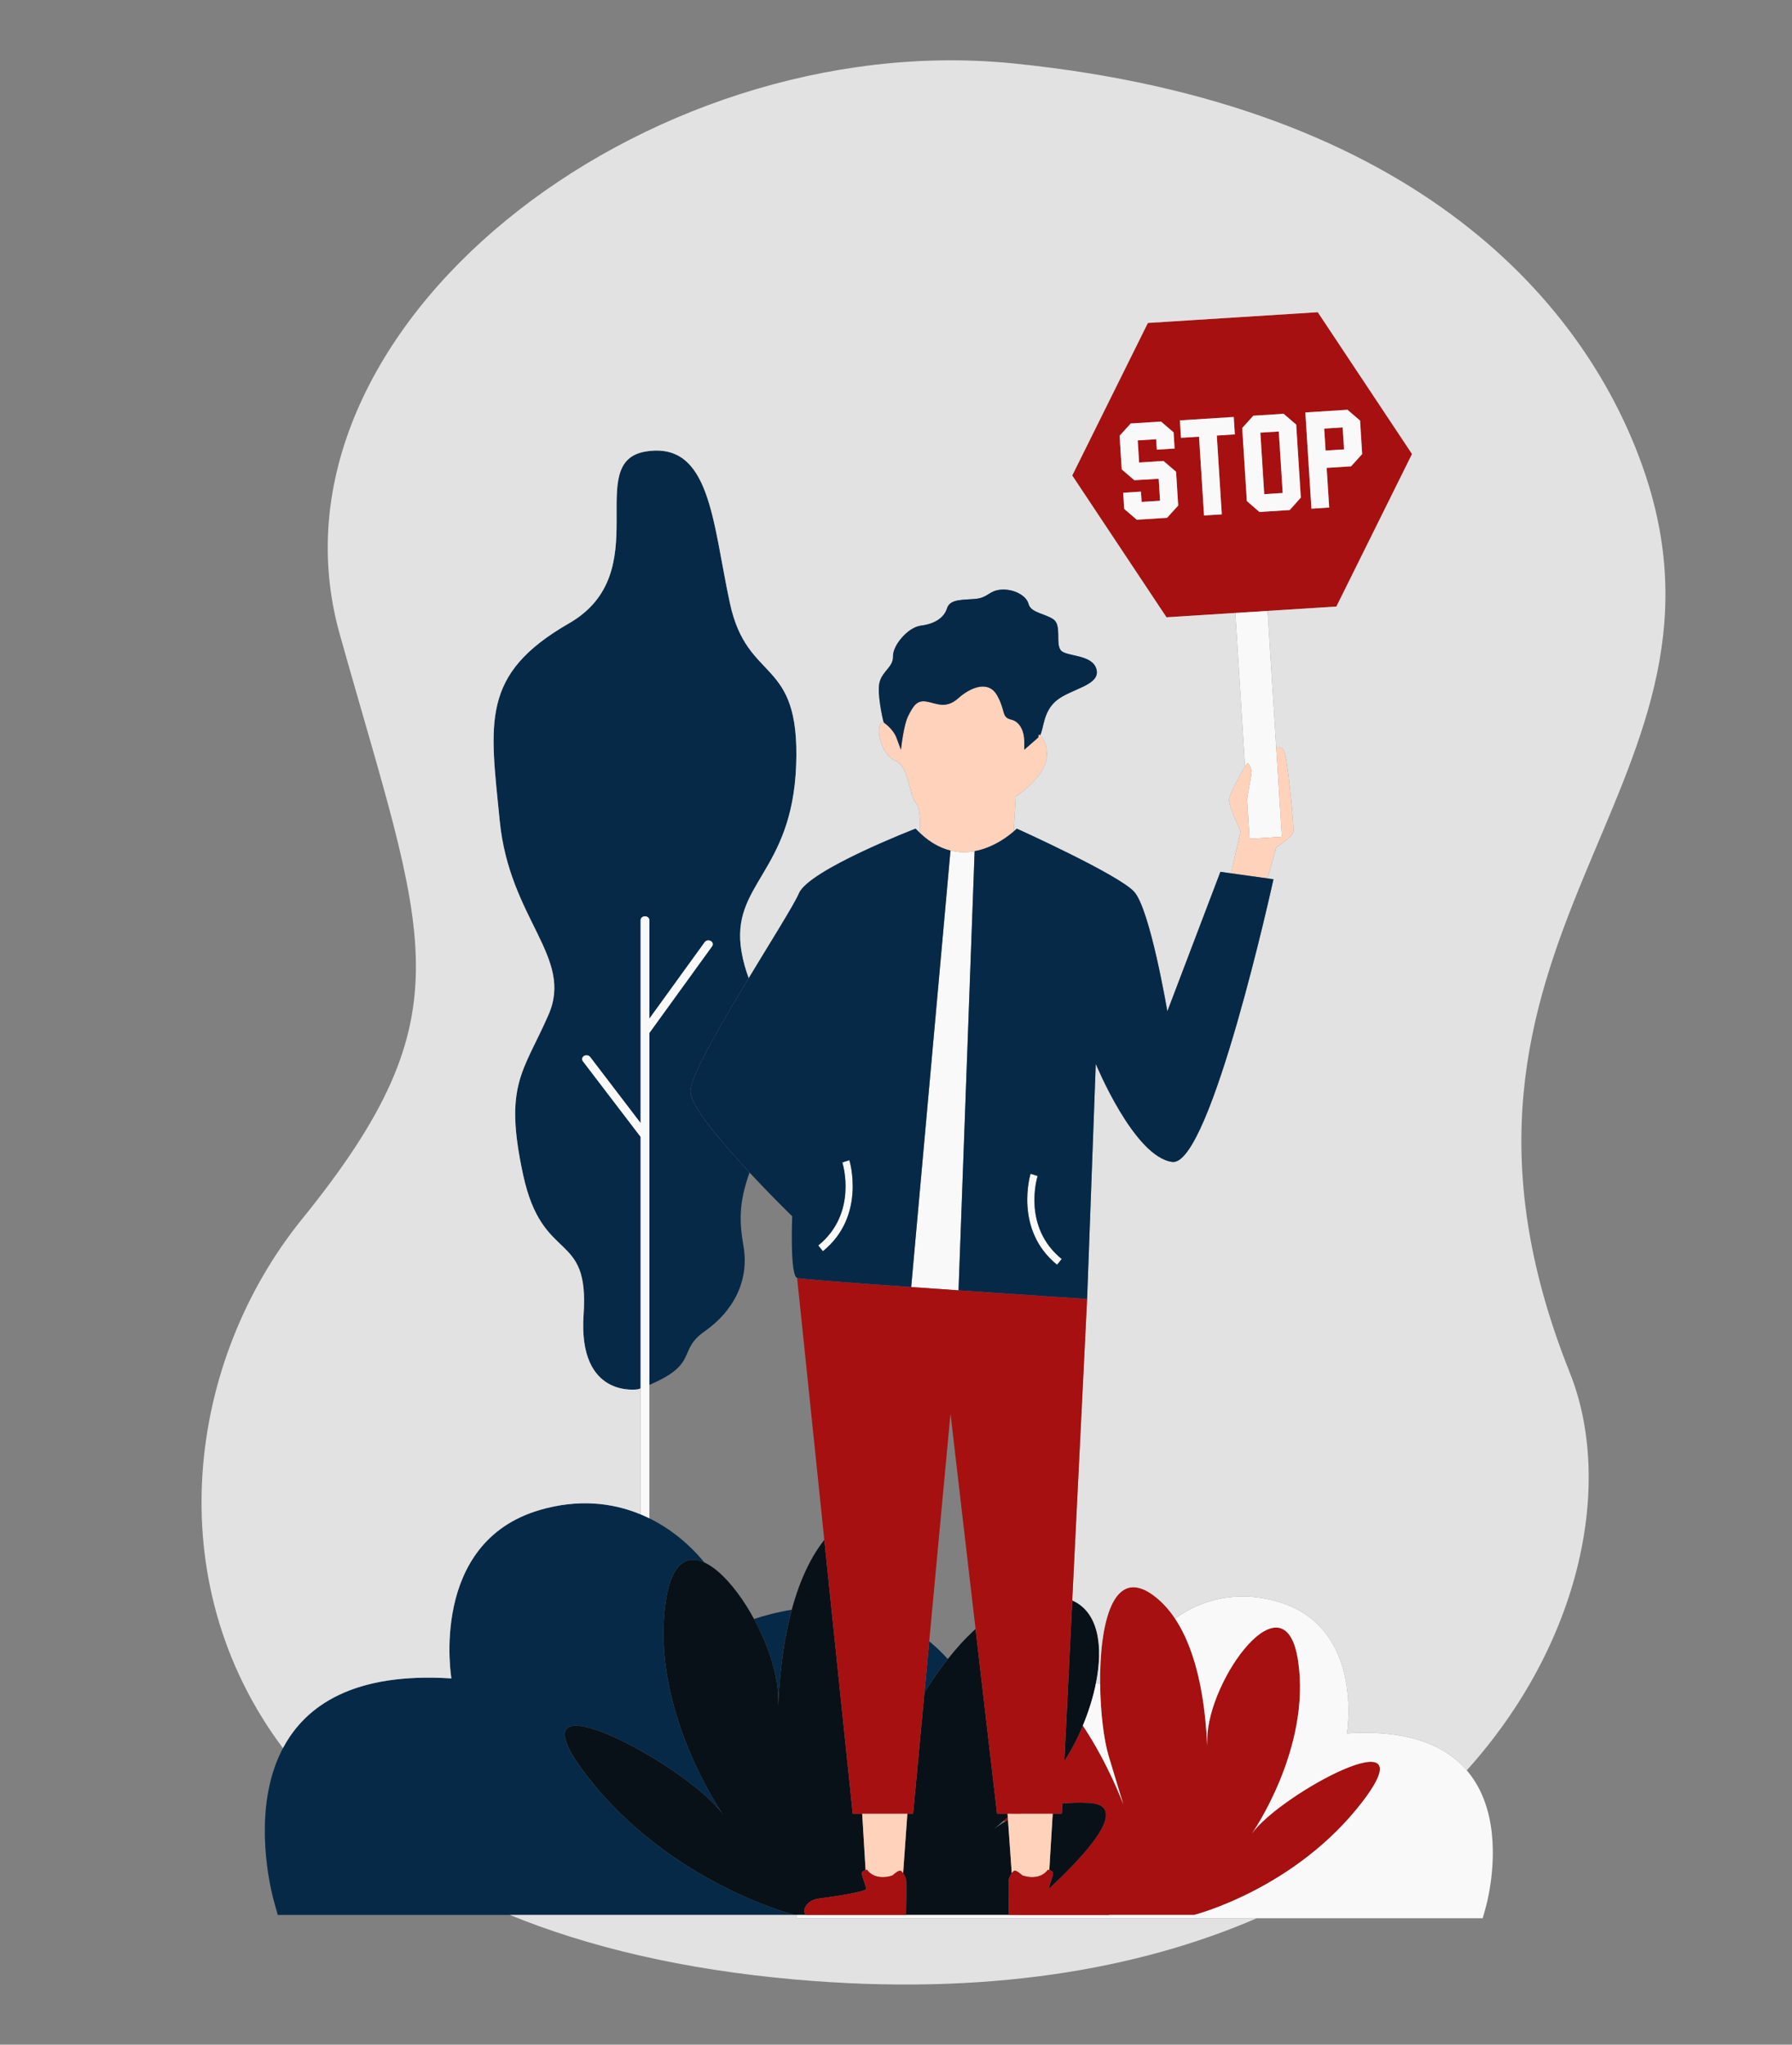 <svg width="192" height="219" viewBox="0 0 192 219" fill="none" xmlns="http://www.w3.org/2000/svg">
<rect x="0" y="0" width="192" height="219" fill="#808080" stroke="none"/>
<path d="M146.018 192.924C138.838 202.333 127.945 205.102 127.945 205.102H109.178C109.178 205.102 123.356 193.519 116.726 193.111C112.353 192.842 109.277 194.167 107.683 195.103C107.641 195.067 107.595 195.027 107.553 194.991C108.314 194.331 109.59 193.227 111.728 191.377C113.313 190.006 114.876 187.558 116.016 184.824C118.771 188.94 120.351 193.252 120.352 193.254C120.35 193.249 120.3 193.085 118.784 188.078C117.216 182.902 116.968 165.607 123.818 171.054C128.039 174.411 129.125 181.807 129.338 186.992C129.34 186.75 129.344 186.502 129.347 186.24C129.43 179.885 137.683 168.496 139.086 177.904C140.489 187.313 134.134 196.39 134.134 196.39C137.106 192.181 153.199 183.516 146.018 192.924ZM106.638 195.782C106.425 195.967 106.424 195.967 106.424 195.967C106.424 195.967 106.506 195.897 106.651 195.785C106.647 195.784 106.642 195.783 106.638 195.782Z" fill="#A71010"/>
<path d="M137.015 46.215L137.432 52.802L135.454 52.928L135.037 46.34L137.015 46.215ZM141.878 45.907L142.027 48.26L144.005 48.135L143.857 45.782L141.878 45.907ZM151.289 48.626L143.185 64.966L124.982 66.117L114.884 50.929L122.988 34.59L141.19 33.438L151.289 48.626ZM126.236 54.146L126.007 50.528L124.66 49.373L122.048 49.539L121.898 47.171L123.876 47.046L123.947 48.164L125.85 48.043L125.741 46.308L124.394 45.153L121.147 45.358L119.956 46.674L120.184 50.277L121.531 51.432L124.144 51.281L124.293 53.634L122.315 53.76L122.245 52.657L120.342 52.777L120.451 54.512L121.798 55.667L125.045 55.462L126.236 54.146ZM130.371 46.65L132.305 46.528L132.186 44.66L126.417 45.025L126.536 46.892L128.469 46.77L129.003 55.211L130.906 55.091L130.371 46.65ZM139.374 53.3L138.879 45.477L137.533 44.321L134.286 44.527L133.095 45.842L133.59 53.666L134.938 54.836L138.185 54.63L139.374 53.3ZM144.757 49.948L145.947 48.632L145.72 45.044L144.374 43.889L139.858 44.174L140.51 54.483L142.413 54.363L142.144 50.112L144.757 49.948Z" fill="#A71010"/>
<path d="M83.384 182.699C83.38 182.407 83.376 182.107 83.373 181.789C83.34 179.282 82.278 176.142 80.791 173.405C81.825 173.063 83.218 172.677 84.831 172.411C83.891 175.898 83.512 179.613 83.384 182.699ZM99.637 175.857C99.611 175.835 99.585 175.816 99.559 175.795L99.046 181.29C99.8 180.078 100.636 178.855 101.552 177.694C100.983 177.068 100.352 176.453 99.637 175.857ZM62.769 190.051C53.895 178.423 73.785 189.133 77.457 194.335C77.457 194.335 69.603 183.115 71.337 171.487C71.944 167.414 73.591 166.497 75.477 167.359C71.888 162.991 65.709 159.44 57.851 161.725C45.899 165.2 48.364 179.769 48.364 179.769C21.791 178.057 29.373 203.719 29.373 203.719L29.76 205.101H85.107C85.107 205.102 71.642 201.679 62.769 190.051ZM69.214 48.355C62.318 49.449 70.468 61.298 60.96 66.767C51.452 72.236 52.497 77.341 53.541 87.914C54.586 98.487 61.482 102.498 58.766 108.696C56.049 114.894 53.959 116.17 56.049 125.832C58.139 135.494 63.154 131.666 62.527 140.781C61.9 149.896 68.378 148.802 68.378 148.802C68.472 148.768 68.545 148.735 68.635 148.701V121.764L62.449 113.664C62.306 113.475 62.364 113.221 62.58 113.095C62.797 112.971 63.088 113.021 63.232 113.209L68.635 120.285V98.552C68.635 98.325 68.846 98.141 69.105 98.141C69.365 98.141 69.575 98.325 69.575 98.552V109.102L75.503 100.913C75.642 100.72 75.931 100.664 76.152 100.784C76.371 100.906 76.437 101.159 76.298 101.351L69.575 110.638V148.33C74.925 146.063 72.547 144.653 75.483 142.605C78.617 140.417 80.289 137.136 79.662 133.49C79.236 131.009 79.103 128.948 80.309 125.589C77.321 122.382 73.969 118.441 73.969 116.902C73.969 115.303 77.167 109.806 80.222 104.763C79.898 103.888 79.627 102.959 79.454 101.952C78.2 94.66 84.887 93.566 85.305 81.899C85.722 70.231 80.081 73.331 78.2 64.58C76.319 55.829 76.11 47.261 69.214 48.355Z" fill="#072948"/>
<path d="M92.81 202.309C92.827 202.623 89.001 203.201 87.745 203.35C86.488 203.499 86.158 204.424 86.158 204.672C86.158 204.92 86.34 205.102 86.34 205.102H85.107C85.107 205.102 71.643 201.679 62.769 190.051C53.895 178.423 73.785 189.133 77.457 194.335C77.457 194.335 69.603 183.115 71.337 171.487C73.071 159.859 83.271 173.935 83.373 181.789C83.377 182.106 83.381 182.407 83.385 182.699C83.615 177.148 84.657 169.558 88.319 164.933L91.363 194.251H92.376L92.744 200.297C92.605 200.341 92.41 200.423 92.348 200.556C92.248 200.771 92.794 201.995 92.81 202.309ZM114.885 171.413L114.036 188.615C117.606 183.137 119.857 173.614 114.885 171.413ZM108.405 200.637L108.404 200.638L107.999 194.93C106.971 195.493 106.425 195.967 106.425 195.967C106.425 195.967 106.43 195.963 107.977 194.624L107.951 194.251H106.827L104.525 174.479C102.396 176.397 100.553 178.864 99.047 181.287L97.836 194.252H97.219L96.765 200.638L96.764 200.637C96.913 200.855 97.037 201.138 97.075 201.251C97.141 201.449 97.075 205.102 97.075 205.102H108.094C108.094 205.102 108.028 201.449 108.094 201.251C108.132 201.138 108.256 200.855 108.405 200.637ZM116.727 193.111C115.677 193.047 114.709 193.081 113.81 193.174L113.757 194.251H112.793L112.424 200.298C112.564 200.341 112.759 200.423 112.82 200.557C112.92 200.771 112.374 201.995 112.358 202.309C112.358 202.31 112.361 202.312 112.361 202.314C116.098 198.859 121.246 193.389 116.727 193.111Z" fill="#091118"/>
<path d="M120.352 193.254C120.351 193.249 120.301 193.085 118.784 188.078C118.273 186.389 117.902 183.411 117.872 180.353C117.732 180.315 117.581 180.278 117.431 180.241C117.129 181.77 116.636 183.338 116.016 184.823C118.771 188.939 120.351 193.252 120.352 193.254ZM144.317 185.655C144.317 185.655 146.244 174.266 136.901 171.549C132.452 170.256 128.693 171.357 125.891 173.359C128.416 177.139 129.166 182.789 129.338 186.992C129.341 186.75 129.344 186.502 129.348 186.24C129.43 179.885 137.683 168.496 139.086 177.904C140.489 187.313 134.134 196.39 134.134 196.39C137.105 192.181 153.198 183.516 146.018 192.924C138.838 202.333 127.945 205.102 127.945 205.102H123.791H118.828H108.468H108.093H97.074H86.339H85.345C85.349 205.223 85.345 205.335 85.351 205.459H158.861L159.164 204.378C159.164 204.378 165.091 184.317 144.317 185.655ZM76.152 100.784C75.931 100.663 75.642 100.72 75.503 100.912L69.575 109.102V98.551C69.575 98.325 69.365 98.141 69.105 98.141C68.846 98.141 68.635 98.325 68.635 98.551V120.284L63.232 113.209C63.088 113.021 62.797 112.971 62.58 113.094C62.364 113.221 62.306 113.475 62.45 113.664L68.635 121.764V162.198C68.955 162.331 69.269 162.473 69.576 162.625V110.638L76.299 101.35C76.437 101.159 76.371 100.906 76.152 100.784Z" fill="#F9F9F9"/>
<path d="M126.007 50.528L126.236 54.146L125.046 55.462L121.799 55.667L120.452 54.512L120.343 52.777L122.246 52.656L122.316 53.759L124.294 53.634L124.145 51.281L121.532 51.432L120.185 50.276L119.957 46.673L121.148 45.358L124.395 45.152L125.742 46.308L125.851 48.043L123.948 48.163L123.877 47.046L121.899 47.171L122.049 49.538L124.661 49.373L126.007 50.528ZM132.186 44.66L126.417 45.025L126.535 46.893L128.469 46.77L129.003 55.211L130.906 55.091L130.372 46.65L132.305 46.528L132.186 44.66ZM138.879 45.477L139.374 53.3L138.185 54.63L134.938 54.836L133.59 53.666L133.095 45.843L134.285 44.527L137.532 44.322L138.879 45.477ZM137.432 52.803L137.015 46.215L135.037 46.34L135.454 52.928L137.432 52.803ZM144.757 49.948L142.144 50.113L142.413 54.363L140.51 54.483L139.858 44.175L144.374 43.889L145.72 45.044L145.947 48.633L144.757 49.948ZM144.006 48.135L143.857 45.782L141.879 45.907L142.027 48.26L144.006 48.135ZM90.25 124.504C90.319 124.726 91.895 129.98 87.669 133.399L88.168 134.016C92.819 130.253 91.026 124.326 91.007 124.267L90.25 124.504ZM111.175 125.955L110.418 125.717C110.4 125.777 108.606 131.704 113.258 135.466L113.757 134.849C109.531 131.432 111.106 126.177 111.175 125.955ZM135.813 65.432L132.354 65.651L133.395 82.105C133.536 81.879 133.639 81.736 133.667 81.744C133.799 81.777 134.188 82.272 134.064 83.016C133.94 83.76 133.617 85.618 133.617 85.618L133.884 89.838L137.342 89.62L136.736 80.037L135.813 65.432ZM101.838 91.103L97.627 137.852C99.293 137.969 101.009 138.088 102.7 138.203L104.424 91.167C103.619 91.315 102.747 91.325 101.838 91.103Z" fill="#F9F9F9"/>
<path d="M108.614 89.053C107.397 90.111 102.947 93.389 98.559 89.214C98.602 87.947 98.561 86.429 98.155 86.045C97.426 85.357 97.426 82.12 95.97 81.513C94.513 80.906 93.785 78.236 94.352 77.508C94.432 77.404 94.535 77.336 94.648 77.285C94.665 77.278 94.684 77.276 94.701 77.27L94.67 77.376C94.67 77.376 95.705 78.049 96.069 79.065C96.434 80.081 96.531 80.301 96.531 80.301C96.531 80.301 96.797 77.664 97.324 76.648C97.85 75.632 98.214 74.967 99.266 75.142C100.318 75.317 101.329 75.983 102.664 74.792C104 73.601 105.901 72.83 106.832 74.476C107.763 76.123 107.277 76.823 108.329 77.068C109.381 77.313 109.745 78.504 109.745 79.345C109.745 80.186 109.745 80.3 109.745 80.3L111.238 78.992L111.293 78.646C111.338 78.68 111.383 78.713 111.431 78.757C111.808 79.099 112.25 79.774 112.154 81.067C111.992 83.252 108.836 85.315 108.836 85.315L108.614 89.053ZM137.608 80.487C137.286 79.868 136.736 80.037 136.736 80.037L137.342 89.62L133.884 89.838L133.617 85.618C133.617 85.618 133.939 83.76 134.063 83.016C134.187 82.273 133.798 81.777 133.666 81.744C133.534 81.711 131.782 84.901 131.683 85.595C131.584 86.289 132.923 89.016 132.923 89.016L131.895 93.538L135.814 94.085L136.74 90.751C136.74 90.751 138.476 89.685 138.575 89.09C138.675 88.495 137.931 81.107 137.608 80.487ZM92.743 200.3C92.825 200.275 92.893 200.259 92.893 200.259C93.819 201.531 95.603 200.903 95.653 200.854C95.702 200.805 96.149 200.391 96.413 200.358C96.527 200.344 96.652 200.473 96.764 200.638L97.218 194.251H92.375L92.743 200.3ZM108.403 200.637C108.515 200.472 108.64 200.343 108.754 200.358C109.019 200.391 109.465 200.804 109.514 200.853C109.564 200.903 111.349 201.531 112.275 200.258C112.275 200.258 112.342 200.274 112.424 200.299L112.792 194.251H107.949L108.403 200.637Z" fill="#FFD2BB"/>
<path d="M176.144 50.41C170.139 32.944 152.183 11.179 108.565 6.793C69.043 2.819 27.238 35.212 36.389 67.884C45.54 100.557 50.374 108.329 32.346 130.592C20.15 145.654 16.82 169.223 30.315 187.241C32.736 182.665 37.902 179.096 48.364 179.77C48.364 179.77 45.898 165.2 57.851 161.726C61.945 160.535 65.582 160.931 68.635 162.199C68.635 162.199 68.635 162.199 68.635 162.198V148.701C68.545 148.735 68.472 148.767 68.378 148.802C68.378 148.802 61.9 149.896 62.527 140.781C63.154 131.666 58.138 135.494 56.049 125.832C53.959 116.17 56.049 114.894 58.765 108.696C61.482 102.498 54.586 98.487 53.541 87.914C52.496 77.34 51.451 72.236 60.959 66.767C70.468 61.298 62.318 49.448 69.213 48.355C76.109 47.261 76.318 55.829 78.199 64.579C80.079 73.33 85.722 70.231 85.304 81.898C84.885 93.566 78.199 94.659 79.452 101.951C79.625 102.959 79.896 103.887 80.221 104.763C82.722 100.635 85.127 96.811 85.603 95.68C86.661 93.168 98.098 88.752 98.098 88.752C98.251 88.916 98.404 89.066 98.558 89.209C98.601 87.944 98.559 86.429 98.153 86.046C97.425 85.358 97.425 82.121 95.968 81.514C94.512 80.907 93.784 78.237 94.35 77.509C94.431 77.405 94.534 77.337 94.646 77.286C94.531 76.794 93.968 74.274 94.223 73.139C94.506 71.878 95.72 71.457 95.679 70.302C95.639 69.145 97.257 67.184 98.674 67.009C100.09 66.834 101.141 66.204 101.465 65.153C101.789 64.102 103.286 64.277 104.581 64.137C105.875 63.997 105.956 63.261 107.251 63.156C108.545 63.051 109.962 63.752 110.204 64.697C110.447 65.643 111.985 65.713 112.875 66.344C113.765 66.974 113.077 68.9 113.644 69.636C114.21 70.372 117.083 70.028 117.487 71.724C117.892 73.419 114.736 73.77 113.199 75.031C111.724 76.24 111.844 78.112 111.429 78.759C111.806 79.101 112.248 79.776 112.152 81.069C111.99 83.254 108.834 85.317 108.834 85.317L108.612 89.053C108.824 88.87 108.939 88.752 108.939 88.752C108.939 88.752 119.781 93.644 121.5 95.495C123.219 97.347 125.07 108.321 125.07 108.321L130.755 93.38L136.441 94.173C136.441 94.173 129.697 124.981 125.599 124.452C121.5 123.923 117.401 113.94 117.401 113.94L116.475 139.128L114.368 181.822L114.471 179.738L114.881 171.414C117.723 172.672 118.203 176.322 117.428 180.242C117.577 180.279 117.728 180.316 117.869 180.354C117.807 174.039 119.2 167.385 123.815 171.055C124.615 171.691 125.301 172.473 125.891 173.357C128.693 171.357 132.45 170.257 136.897 171.55C146.241 174.267 144.313 185.656 144.313 185.656C150.99 185.226 154.905 187.008 157.149 189.622C169.616 175.784 172.841 158.643 168.193 147.022C149.583 100.486 187.926 84.682 176.144 50.41ZM138.575 89.09C138.476 89.685 136.741 90.751 136.741 90.751L135.815 94.084L131.895 93.538L132.923 89.016C132.923 89.016 131.584 86.289 131.684 85.595C131.762 85.047 132.867 82.95 133.395 82.104C133.395 82.105 133.395 82.105 133.395 82.105L132.354 65.651L135.812 65.432L136.736 80.037C136.736 80.037 137.286 79.868 137.609 80.488C137.931 81.107 138.674 88.495 138.575 89.09ZM143.184 64.966L124.982 66.117L114.883 50.929L122.987 34.59L141.19 33.439L151.288 48.627L143.184 64.966ZM85.352 205.459H134.652C121.907 210.966 105.548 213.81 85.261 212.026C73.123 210.958 62.986 208.522 54.622 205.102H85.106H85.345C85.349 205.222 85.345 205.335 85.352 205.459Z" fill="#E2E2E2"/>
<path d="M113.757 194.251H106.826L101.839 151.411L97.835 194.251H91.363L85.406 136.88C85.74 136.991 91.302 137.407 97.627 137.852C99.294 137.969 101.009 138.087 102.7 138.203C109.841 138.693 116.478 139.128 116.478 139.128L113.757 194.251ZM96.413 200.358C96.149 200.391 95.703 200.804 95.653 200.854C95.603 200.903 93.818 201.532 92.892 200.259C92.892 200.259 92.447 200.341 92.347 200.556C92.248 200.771 92.793 201.994 92.81 202.308C92.826 202.622 89 203.2 87.744 203.349C86.488 203.498 86.157 204.424 86.157 204.671C86.157 204.919 86.339 205.101 86.339 205.101H97.074C97.074 205.101 97.14 201.449 97.074 201.25C97.008 201.051 96.678 200.325 96.413 200.358ZM117.424 203.35C116.168 203.201 112.341 202.622 112.358 202.308C112.374 201.994 112.92 200.771 112.82 200.557C112.721 200.342 112.275 200.259 112.275 200.259C111.35 201.532 109.565 200.904 109.515 200.854C109.465 200.805 109.019 200.392 108.754 200.358C108.49 200.325 108.159 201.052 108.093 201.251C108.027 201.45 108.093 205.102 108.093 205.102H118.828C118.828 205.102 119.01 204.92 119.01 204.672C119.01 204.424 118.68 203.498 117.424 203.35Z" fill="#A71010"/>
<path d="M100.397 138.044C100.259 138.035 100.122 138.025 99.985 138.016C100.123 138.026 100.259 138.035 100.397 138.044ZM102.7 138.203C102.581 138.195 102.461 138.187 102.341 138.178C102.46 138.187 102.581 138.195 102.7 138.203ZM100.397 138.044C101.045 138.089 101.694 138.134 102.341 138.178C101.694 138.134 101.045 138.089 100.397 138.044ZM136.444 94.172C136.444 94.172 129.7 124.98 125.601 124.451C121.502 123.922 117.404 113.939 117.404 113.939L116.478 139.128C116.478 139.128 109.841 138.693 102.7 138.203L104.424 91.168C107.05 90.685 108.942 88.751 108.942 88.751C108.942 88.751 119.784 93.644 121.503 95.495C123.222 97.346 125.073 108.32 125.073 108.32L130.758 93.379L136.444 94.172ZM113.758 134.85C109.531 131.431 111.107 126.177 111.176 125.955L110.419 125.717C110.4 125.777 108.607 131.704 113.259 135.466L113.758 134.85ZM101.838 91.102L97.627 137.852C91.302 137.408 85.74 136.991 85.406 136.88C84.613 136.615 84.878 130.269 84.878 130.269C84.878 130.269 73.969 119.678 73.969 116.902C73.969 113.992 84.547 98.192 85.605 95.68C86.663 93.168 98.1 88.752 98.1 88.752C99.357 90.103 100.629 90.807 101.838 91.102ZM91.007 124.266L90.25 124.504C90.319 124.726 91.895 129.98 87.669 133.399L88.168 134.015C92.819 130.252 91.026 124.326 91.007 124.266Z" fill="#072948"/>
<path d="M117.489 71.723C117.085 70.028 114.212 70.371 113.645 69.635C113.079 68.899 113.767 66.973 112.877 66.343C111.986 65.712 110.449 65.642 110.206 64.696C109.964 63.75 108.547 63.05 107.253 63.155C105.958 63.26 105.877 63.996 104.582 64.136C103.288 64.276 101.791 64.101 101.467 65.152C101.143 66.203 100.091 66.833 98.675 67.008C97.259 67.183 95.641 69.145 95.681 70.301C95.722 71.456 94.508 71.877 94.225 73.138C93.97 74.273 94.533 76.793 94.648 77.285C94.664 77.278 94.684 77.276 94.701 77.27L94.67 77.376C94.67 77.376 95.705 78.049 96.069 79.065C96.433 80.081 96.531 80.301 96.531 80.301C96.531 80.301 96.797 77.664 97.323 76.648C97.849 75.632 98.213 74.967 99.265 75.142C100.317 75.317 101.328 75.983 102.664 74.792C103.999 73.601 105.9 72.83 106.831 74.476C107.762 76.123 107.276 76.823 108.328 77.069C109.38 77.314 109.744 78.504 109.744 79.345C109.744 80.186 109.744 80.3 109.744 80.3L111.238 78.993L111.292 78.646C111.337 78.68 111.382 78.713 111.43 78.757C111.845 78.11 111.725 76.237 113.2 75.028C114.738 73.768 117.893 73.418 117.489 71.723Z" fill="#072948"/>
</svg>
